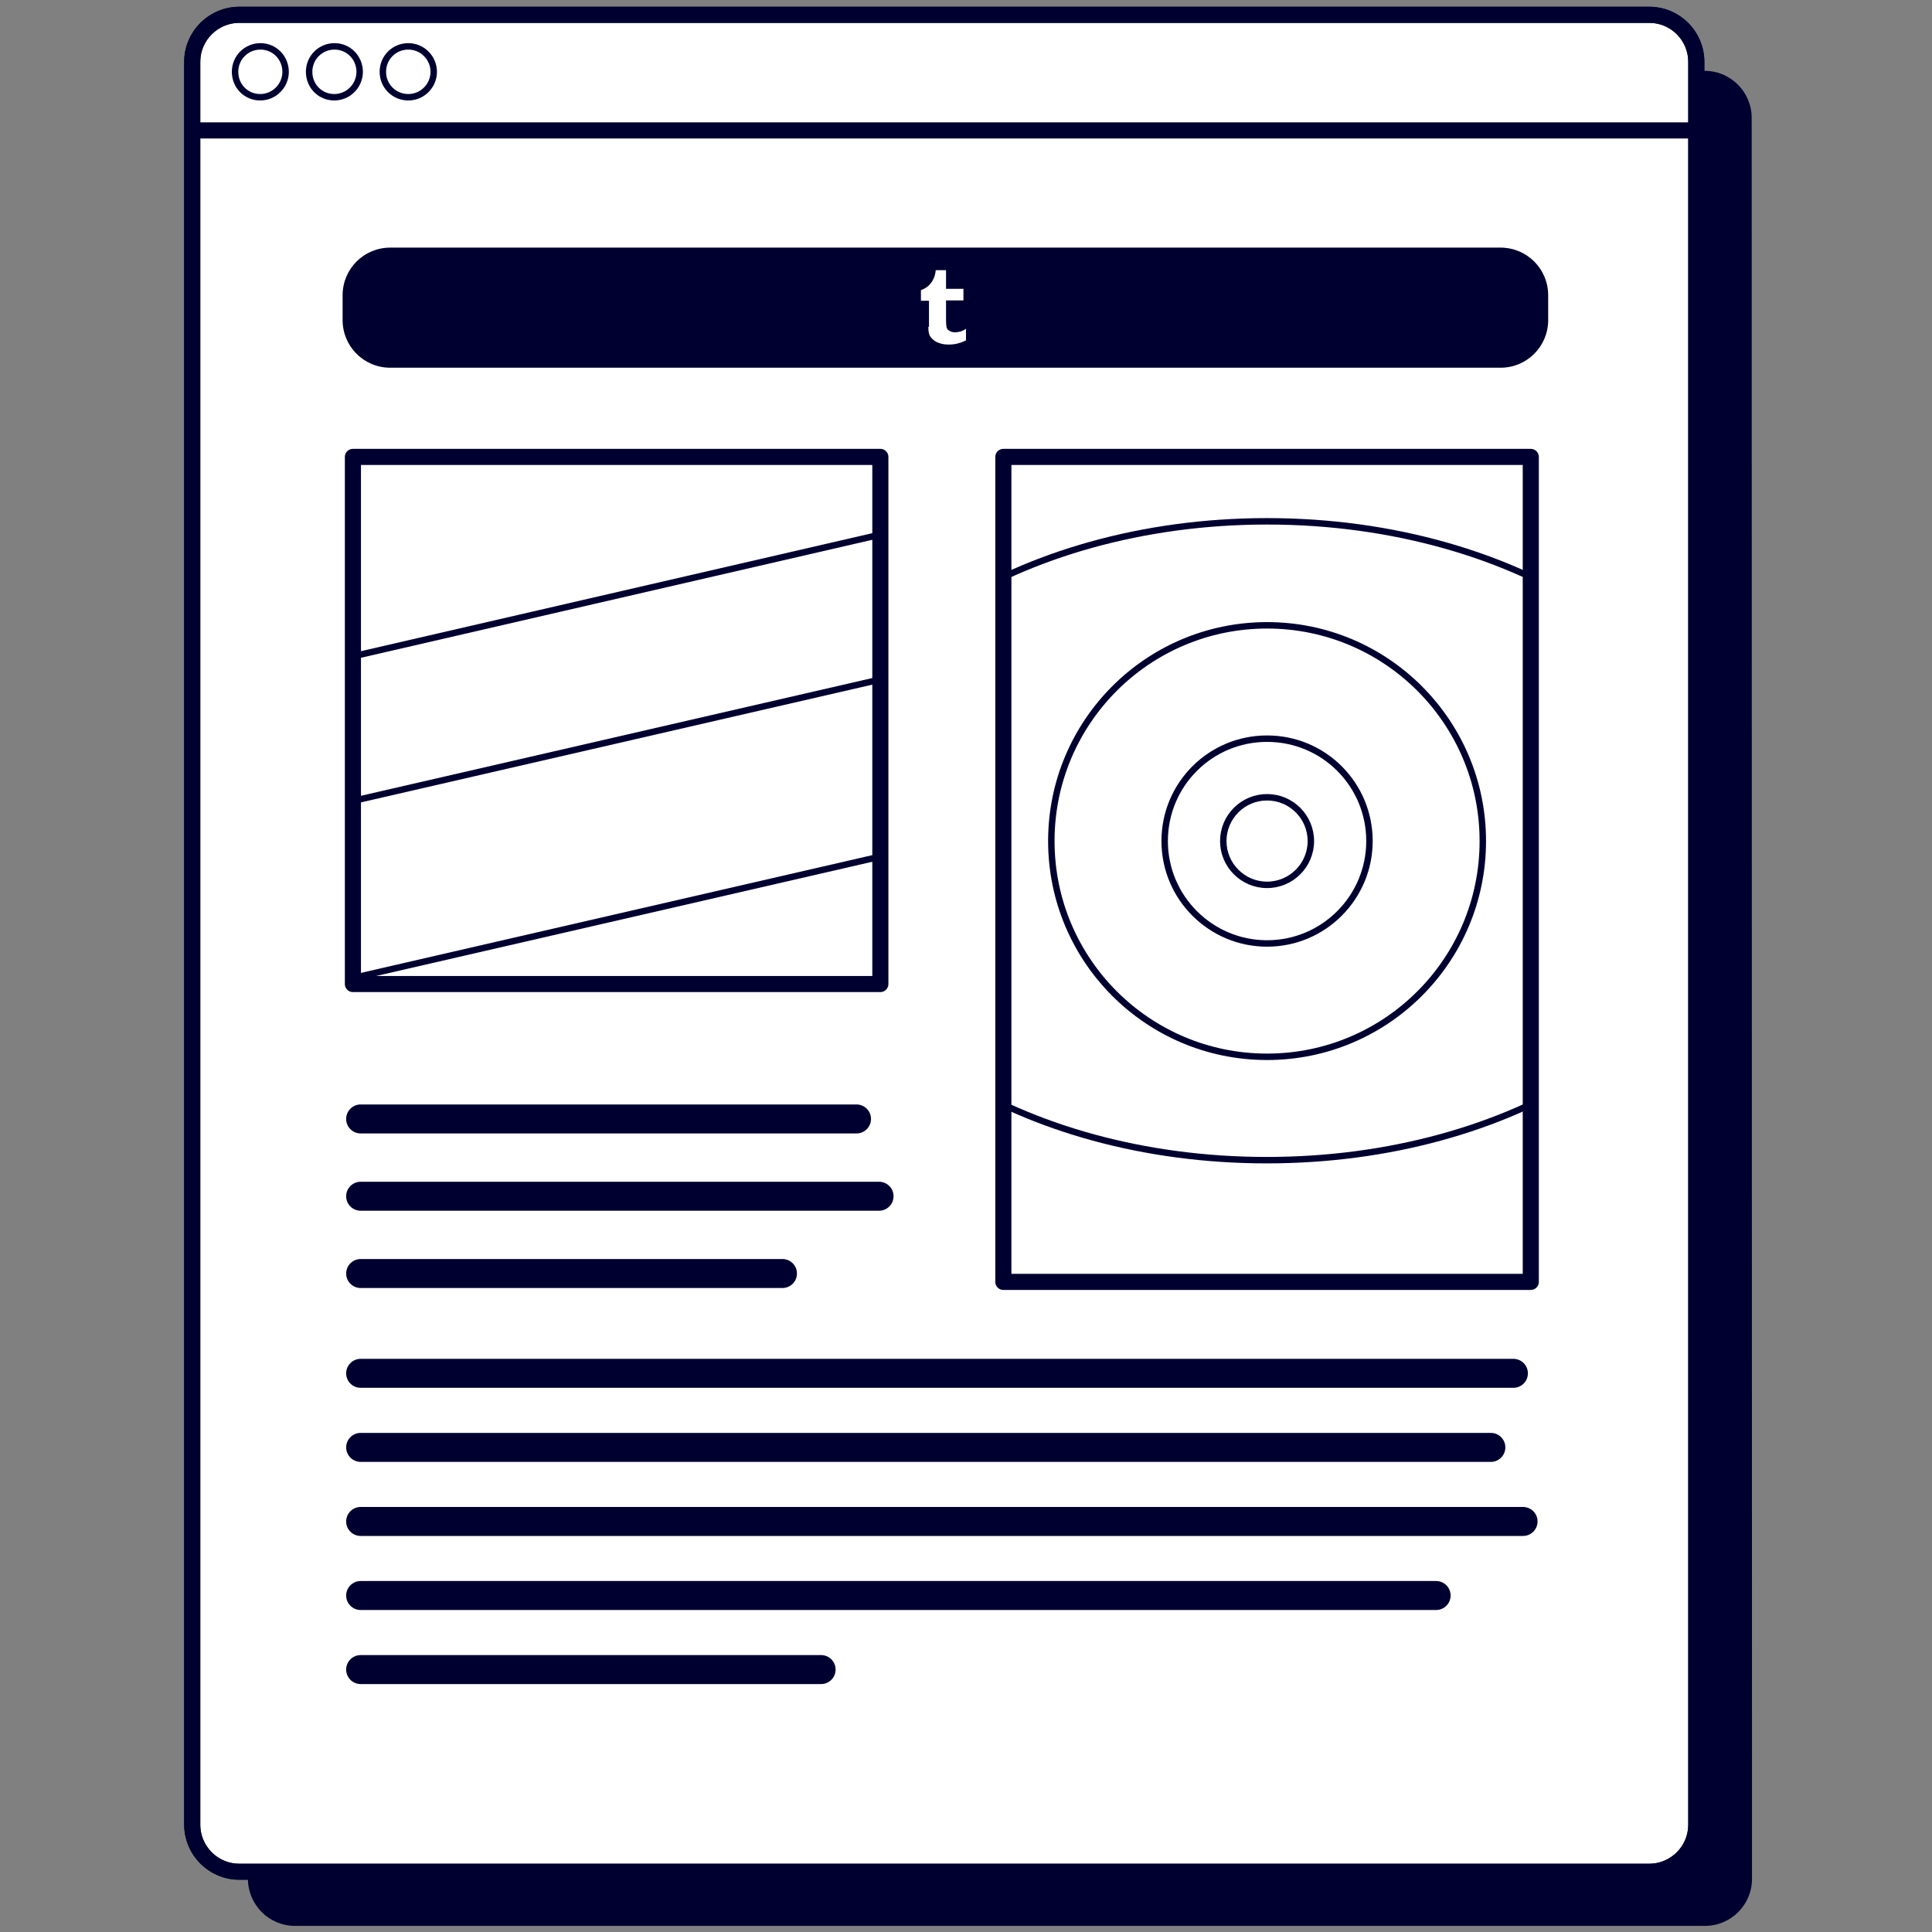 <?xml version="1.0" encoding="utf-8"?>
<svg version="1.1" id="Layer_1" xmlns="http://www.w3.org/2000/svg" xmlns:xlink="http://www.w3.org/1999/xlink" x="0px" y="0px"
	 viewBox="0 0 600 600" style="enable-background:new 0 0 600 600;" xml:space="preserve">
<rect x="0" y="0" width="600" height="600" fill="#808080" stroke="none"/>
<g>
	<rect style="fill:none;" width="599" height="599"/>
	<g id="shadow">
		<path style="fill:#000030;" d="M544,36.6c0-8-6.5-14.6-14.6-14.6H91.6c-8,0-14.6,6.5-14.6,14.6v546.9c0,8,6.5,14.6,14.6,14.6
			h437.9c8,0,14.6-6.5,14.6-14.6L544,36.6L544,36.6z"/>
		<rect x="80.9" y="102" style="fill:#FFFFFF;" width="212.7" height="226.1"/>
		<rect x="285.7" y="107.4" style="fill:#FFFFFF;" width="212.7" height="305"/>
		<path style="fill:none;stroke:#000030;stroke-width:2;stroke-linecap:round;stroke-linejoin:round;stroke-miterlimit:10;" d="
			M291.3,206.9L93.7,252.4"/>
		<path style="fill:none;stroke:#000030;stroke-width:2;stroke-linecap:round;stroke-linejoin:round;stroke-miterlimit:10;" d="
			M93.7,307.4l197.6-45.5"/>
		<path style="fill:none;stroke:#000030;stroke-width:2;stroke-linecap:round;stroke-linejoin:round;stroke-miterlimit:10;" d="
			M291.3,161.9L93.7,207.5"/>
		<path style="fill:none;stroke:#000030;stroke-width:2;stroke-linecap:round;stroke-linejoin:round;stroke-miterlimit:10;" d="
			M425.3,261.2c0,17.5-14.2,31.8-31.8,31.8c-17.5,0-31.8-14.2-31.8-31.8s14.2-31.8,31.8-31.8C411.1,229.4,425.3,243.6,425.3,261.2z"
			/>
		<path style="fill:none;stroke:#000030;stroke-width:2;stroke-linecap:round;stroke-linejoin:round;stroke-miterlimit:10;" d="
			M407.1,261.2c0,7.5-6.1,13.6-13.6,13.6s-13.6-6.1-13.6-13.6s6.1-13.6,13.6-13.6S407.1,253.7,407.1,261.2z"/>
		<path style="fill:none;stroke:#000030;stroke-width:2;stroke-linecap:round;stroke-linejoin:round;stroke-miterlimit:10;" d="
			M460.5,261.2c0,37-30,67-67,67s-67-30-67-67s30-67,67-67S460.5,224.2,460.5,261.2z"/>
		<path style="fill:none;stroke:#000030;stroke-width:2;stroke-linecap:round;stroke-linejoin:round;stroke-miterlimit:10;" d="
			M293.6,189.2c26-16.9,61.2-27.3,99.9-27.3c39.3,0,74.9,10.7,101,28"/>
		<path style="fill:none;stroke:#000030;stroke-width:2;stroke-linecap:round;stroke-linejoin:round;stroke-miterlimit:10;" d="
			M492,333.9c-25.9,16.4-60.5,26.4-98.6,26.4s-72.7-10-98.5-26.4"/>
	</g>
	<g id="illustration">
		<g>
			<g>
				
					<path style="fill:#FFFFFF;stroke:#000030;stroke-width:5;stroke-linecap:round;stroke-linejoin:round;stroke-miterlimit:10;" d="
					M512.2,4.6H74.3c-8,0-14.6,6.5-14.6,14.6v547.5c0,8,6.5,14.6,14.6,14.6h437.9c8,0,14.6-6.5,14.6-14.6V19.2
					C526.8,11.1,520.3,4.6,512.2,4.6z M273.3,305.6H109.6V141.9h163.8v163.7L273.3,305.6L273.3,305.6z M475.4,398.1H311.6V141.9
					h163.8L475.4,398.1L475.4,398.1z"/>
				
					<line style="fill:none;stroke:#000030;stroke-width:5;stroke-linecap:round;stroke-linejoin:round;stroke-miterlimit:10;" x1="60" y1="40.5" x2="526" y2="40.5"/>
				<path style="fill:none;stroke:#000030;stroke-width:2;stroke-miterlimit:10;" d="M88.7,22.3c0,4.3-3.5,7.9-7.9,7.9
					S73,26.7,73,22.3s3.5-7.9,7.9-7.9S88.7,18,88.7,22.3z"/>
				<path style="fill:none;stroke:#000030;stroke-width:2;stroke-miterlimit:10;" d="M111.7,22.3c0,4.3-3.5,7.9-7.9,7.9
					S96,26.7,96,22.3s3.5-7.9,7.9-7.9S111.7,18,111.7,22.3z"/>
				<path style="fill:none;stroke:#000030;stroke-width:2;stroke-miterlimit:10;" d="M134.7,22.3c0,4.3-3.5,7.9-7.9,7.9
					s-7.9-3.5-7.9-7.9s3.5-7.9,7.9-7.9S134.7,18,134.7,22.3z"/>
				<g>
					<path style="fill:none;stroke:#000030;stroke-width:9;stroke-linecap:round;stroke-linejoin:round;stroke-miterlimit:10;" d="
						M112,347.5h154"/>
					<path style="fill:none;stroke:#000030;stroke-width:9;stroke-linecap:round;stroke-linejoin:round;stroke-miterlimit:10;" d="
						M112,371.5h161"/>
					<path style="fill:none;stroke:#000030;stroke-width:9;stroke-linecap:round;stroke-linejoin:round;stroke-miterlimit:10;" d="
						M112,395.5h131"/>
					<path style="fill:none;stroke:#000030;stroke-width:9;stroke-linecap:round;stroke-linejoin:round;stroke-miterlimit:10;" d="
						M112,426.5h358"/>
					<path style="fill:none;stroke:#000030;stroke-width:9;stroke-linecap:round;stroke-linejoin:round;stroke-miterlimit:10;" d="
						M112,449.5h351"/>
					<path style="fill:none;stroke:#000030;stroke-width:9;stroke-linecap:round;stroke-linejoin:round;stroke-miterlimit:10;" d="
						M112,472.5h361"/>
					<path style="fill:none;stroke:#000030;stroke-width:9;stroke-linecap:round;stroke-linejoin:round;stroke-miterlimit:10;" d="
						M112,495.5h334"/>
					<path style="fill:none;stroke:#000030;stroke-width:9;stroke-linecap:round;stroke-linejoin:round;stroke-miterlimit:10;" d="
						M112,518.5h143"/>
				</g>
				<path style="fill:#000030;" d="M466,114.2H121.2c-8.2,0-14.8-6.6-14.8-14.8v-7.7c0-8.2,6.6-14.8,14.8-14.8H466
					c8.2,0,14.8,6.6,14.8,14.8v7.7C480.8,107.6,474.2,114.2,466,114.2z"/>
				<path style="fill:#FFFFFF;" d="M288.3,101.5c0,1,0.1,1.8,0.3,2.4c0.2,0.5,0.6,1.1,1.2,1.6s1.3,0.9,2.1,1.1
					c0.8,0.3,1.7,0.4,2.8,0.4c0.9,0,1.8-0.1,2.6-0.3c0.8-0.2,1.7-0.5,2.7-1v-3.6c-1.1,0.8-2.3,1.1-3.5,1.1c-0.7,0-1.2-0.2-1.7-0.5
					c-0.4-0.2-0.6-0.5-0.8-0.9c-0.1-0.4-0.2-1.2-0.2-2.6v-5.9h5.4v-3.6h-5.4v-5.8h-3.2c-0.1,1.2-0.4,2.1-0.8,2.9s-0.9,1.4-1.5,2
					c-0.6,0.5-1.4,1-2.3,1.3v3.3h2.5v8.1H288.3z"/>
			</g>
		</g>
	</g>
	<g id="outline">
		<path style="fill:#000030;" d="M512.2,583.7H74.3c-9.4,0-17.1-7.7-17.1-17.1V19.2c0-9.4,7.7-17.1,17.1-17.1h437.9
			c9.4,0,17.1,7.7,17.1,17.1v547.5C529.3,576.1,521.6,583.7,512.2,583.7z M74.3,7.1c-6.6,0-12.1,5.4-12.1,12.1v547.5
			c0,6.6,5.4,12.1,12.1,12.1h437.9c6.6,0,12.1-5.4,12.1-12.1V19.2c0-6.6-5.4-12.1-12.1-12.1C512.2,7.1,74.3,7.1,74.3,7.1z"/>
	</g>
</g>
</svg>

